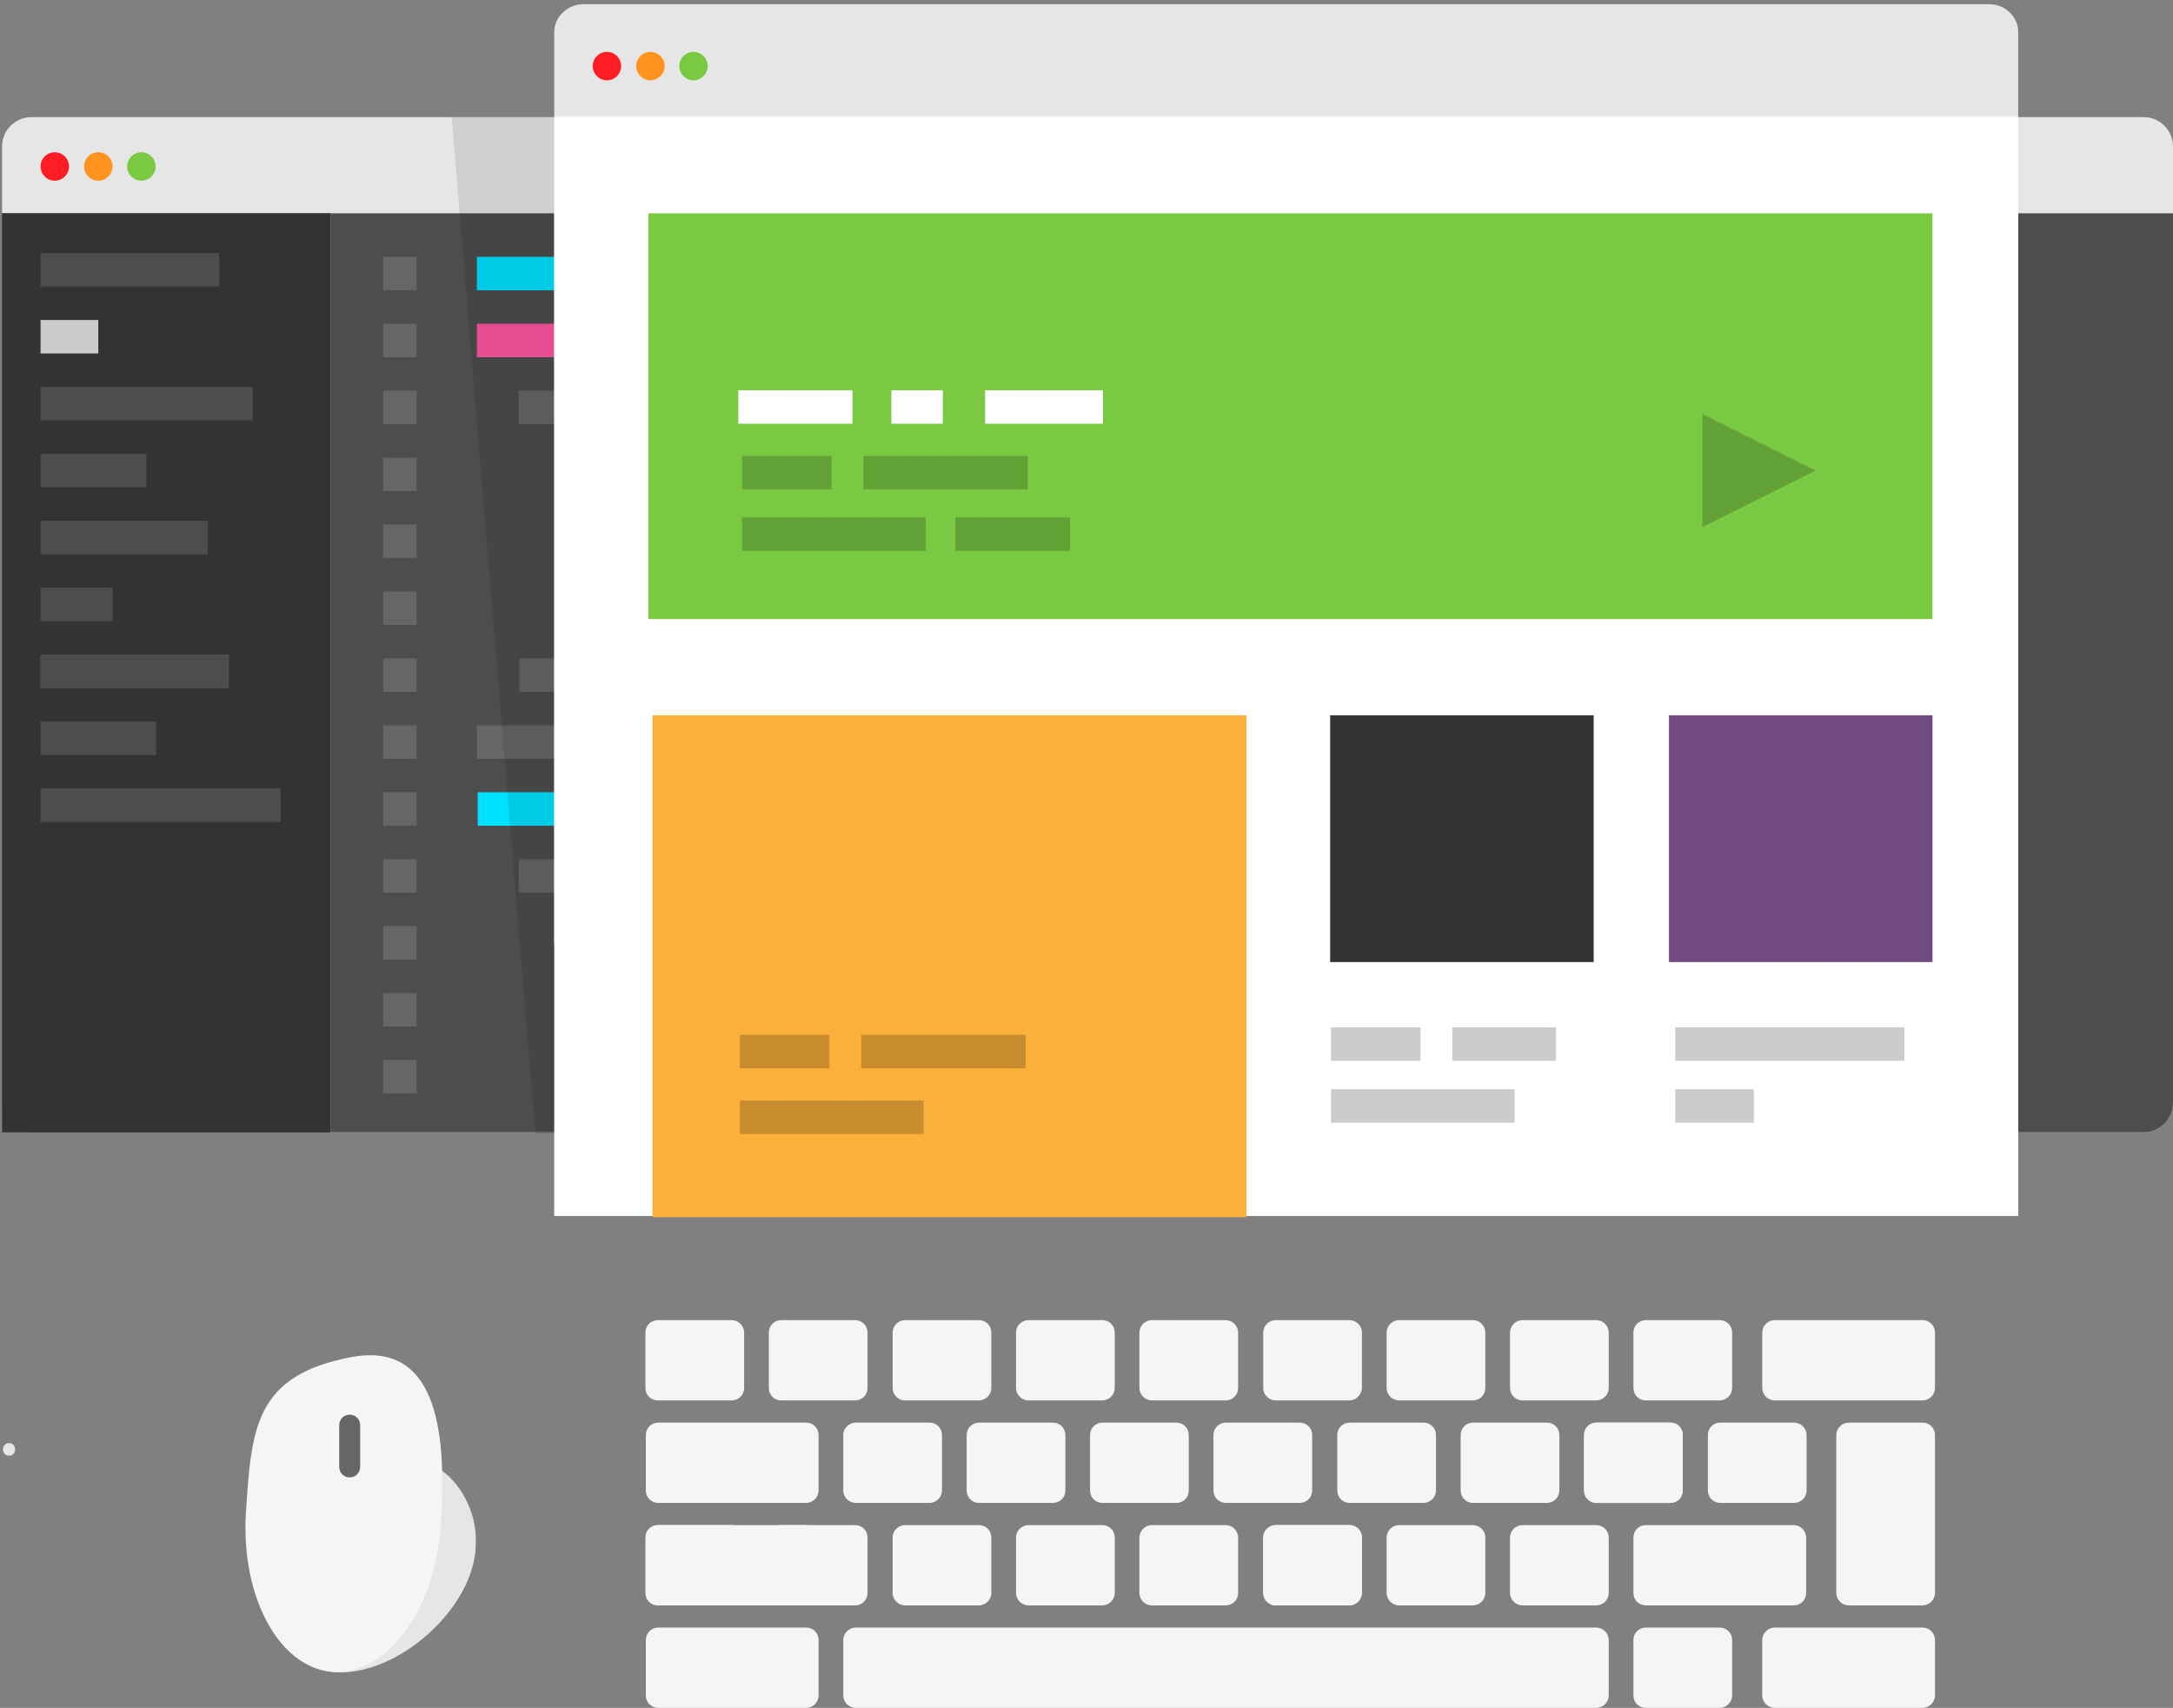 <?xml version="1.0" encoding="utf-8"?>
<!-- Generator: Adobe Illustrator 18.1.1, SVG Export Plug-In . SVG Version: 6.00 Build 0)  -->
<svg version="1.1" id="Layer_1" xmlns="http://www.w3.org/2000/svg" xmlns:xlink="http://www.w3.org/1999/xlink" x="0px" y="0px"
	 viewBox="0 0 519.5 408.3" enable-background="new 0 0 519.5 408.3" xml:space="preserve">
<rect x="0" y="0" width="519.5" height="408.3" fill="#808080" stroke="none"/>
<g>
	<g>
		<path fill="#E6E6E6" d="M343.5,270.7H7.5c-3.9,0-7-3.2-7-7V35c0-3.9,3.2-7,7-7h336c3.9,0,7,3.2,7,7v228.7
			C350.5,267.5,347.4,270.7,343.5,270.7z"/>
		<circle fill="#FF1D25" cx="13.1" cy="39.8" r="3.4"/>
		<circle fill="#7AC943" cx="33.8" cy="39.8" r="3.4"/>
		<circle fill="#FF931E" cx="23.5" cy="39.8" r="3.4"/>
		<g>
			<defs>
				<rect id="SVGID_1_" x="0.5" y="51" width="78.5" height="219.7"/>
			</defs>
			<use xlink:href="#SVGID_1_"  overflow="visible" fill="#333333"/>
			<clipPath id="SVGID_2_">
				<use xlink:href="#SVGID_1_"  overflow="visible"/>
			</clipPath>
			<path clip-path="url(#SVGID_2_)" fill="#333333" d="M343.5,270.7H7.5c-3.9,0-7-3.2-7-7V25.2c0-3.9,3.2-7,7-7h336c3.9,0,7,3.2,7,7
				v238.4C350.5,267.5,347.4,270.7,343.5,270.7z"/>
		</g>
		<g>
			<defs>
				<rect id="SVGID_3_" x="79" y="51" width="271.5" height="219.7"/>
			</defs>
			<clipPath id="SVGID_4_">
				<use xlink:href="#SVGID_3_"  overflow="visible"/>
			</clipPath>
			<path clip-path="url(#SVGID_4_)" fill="#4D4D4D" d="M7.5,270.7h336c3.9,0,7-3.2,7-7V25.2c0-3.9-3.2-7-7-7H7.5c-3.9,0-7,3.2-7,7
				v238.4C0.5,267.5,3.7,270.7,7.5,270.7z"/>
		</g>
		<rect x="9.7" y="60.5" fill="#4D4D4D" width="42.7" height="8"/>
		<rect x="9.7" y="76.5" fill="#CCCCCC" width="13.8" height="8"/>
		<rect x="9.7" y="92.5" fill="#4D4D4D" width="50.7" height="8"/>
		<rect x="9.7" y="108.5" fill="#4D4D4D" width="25.3" height="8"/>
		<rect x="9.7" y="124.5" fill="#4D4D4D" width="40" height="8"/>
		<rect x="9.7" y="140.5" fill="#4D4D4D" width="17.2" height="8"/>
		<rect x="9.7" y="156.5" fill="#4D4D4D" width="45" height="8"/>
		<rect x="9.7" y="172.5" fill="#4D4D4D" width="27.6" height="8"/>
		<rect x="9.7" y="188.5" fill="#4D4D4D" width="57.4" height="8"/>
		<rect x="9.7" y="156.5" fill="#4D4D4D" width="45" height="8"/>
		<rect x="91.6" y="61.4" fill="#666666" width="8" height="8"/>
		<rect x="91.6" y="77.4" fill="#666666" width="8" height="8"/>
		<rect x="91.6" y="93.4" fill="#666666" width="8" height="8"/>
		<rect x="91.6" y="109.4" fill="#666666" width="8" height="8"/>
		<rect x="91.6" y="125.4" fill="#666666" width="8" height="8"/>
		<rect x="91.6" y="141.4" fill="#666666" width="8" height="8"/>
		<rect x="91.6" y="157.4" fill="#666666" width="8" height="8"/>
		<rect x="91.6" y="173.4" fill="#666666" width="8" height="8"/>
		<rect x="91.6" y="189.4" fill="#666666" width="8" height="8"/>
		<rect x="91.6" y="205.4" fill="#666666" width="8" height="8"/>
		<rect x="91.6" y="221.4" fill="#666666" width="8" height="8"/>
		<rect x="91.6" y="237.4" fill="#666666" width="8" height="8"/>
		<rect x="91.6" y="253.4" fill="#666666" width="8" height="8"/>
		<rect x="114" y="61.4" fill="#00E1FF" width="42.7" height="8"/>
		<rect x="114" y="77.4" fill="#FF55A2" width="30.4" height="8"/>
		<rect x="175.4" y="141.4" fill="#666666" width="30.4" height="8"/>
		<rect x="124" y="93.4" fill="#666666" width="50.7" height="8"/>
		<rect x="134" y="109.4" fill="#666666" width="25.3" height="8"/>
		<rect x="196.7" y="109.4" fill="#666666" width="25.3" height="8"/>
		<rect x="184.7" y="93.4" fill="#CCCCCC" width="25.3" height="8"/>
		<rect x="220" y="93.4" fill="#666666" width="25.3" height="8"/>
		<rect x="186.6" y="205.4" fill="#666666" width="33.4" height="8"/>
		<rect x="227" y="205.4" fill="#CCCCCC" width="25.3" height="8"/>
		<rect x="165.4" y="189.4" fill="#666666" width="26.8" height="8"/>
		<rect x="144" y="125.4" fill="#666666" width="44.6" height="8"/>
		<rect x="169.4" y="109.4" fill="#FF55A2" width="55.6" height="8"/>
		<rect x="124" y="205.4" fill="#666666" width="54" height="8"/>
		<rect x="134" y="221.4" fill="#CCCCCC" width="25.3" height="8"/>
		<rect x="134" y="253.4" fill="#666666" width="25.3" height="8"/>
		<rect x="144" y="237.4" fill="#666666" width="58.1" height="8"/>
		<rect x="209.8" y="237.4" fill="#CCCCCC" width="17.2" height="8"/>
		<rect x="169.4" y="221.4" fill="#666666" width="24.9" height="8"/>
		<rect x="124.2" y="157.4" fill="#666666" width="35.2" height="8"/>
		<rect x="134.2" y="141.4" fill="#CCCCCC" width="31.2" height="8"/>
		<rect x="197.5" y="125.4" fill="#666666" width="45" height="8"/>
		<rect x="114" y="173.4" fill="#666666" width="27.6" height="8"/>
		<rect x="114.2" y="189.4" fill="#00E1FF" width="41.4" height="8"/>
		<rect x="151.8" y="173.4" fill="#CCCCCC" width="26.2" height="8"/>
	</g>
	<g>
		<path fill="#E6E6E6" d="M512.5,270.7h-336c-3.9,0-7-3.2-7-7V35c0-3.9,3.2-7,7-7h336c3.9,0,7,3.2,7,7v228.7
			C519.5,267.5,516.4,270.7,512.5,270.7z"/>
		<circle fill="#FF1D25" cx="182.1" cy="39.8" r="3.4"/>
		<circle fill="#7AC943" cx="202.8" cy="39.8" r="3.4"/>
		<circle fill="#FF931E" cx="192.5" cy="39.8" r="3.4"/>
		<g>
			<defs>
				<rect id="SVGID_5_" x="169.5" y="51" width="78.5" height="219.7"/>
			</defs>
			<use xlink:href="#SVGID_5_"  overflow="visible" fill="#333333"/>
			<clipPath id="SVGID_6_">
				<use xlink:href="#SVGID_5_"  overflow="visible"/>
			</clipPath>
			<path clip-path="url(#SVGID_6_)" fill="#333333" d="M512.5,270.7h-336c-3.9,0-7-3.2-7-7V25.2c0-3.9,3.2-7,7-7h336
				c3.9,0,7,3.2,7,7v238.4C519.5,267.5,516.4,270.7,512.5,270.7z"/>
		</g>
		<g>
			<defs>
				<rect id="SVGID_7_" x="248" y="51" width="271.5" height="219.7"/>
			</defs>
			<clipPath id="SVGID_8_">
				<use xlink:href="#SVGID_7_"  overflow="visible"/>
			</clipPath>
			<path clip-path="url(#SVGID_8_)" fill="#4D4D4D" d="M176.5,270.7h336c3.9,0,7-3.2,7-7V25.2c0-3.9-3.2-7-7-7h-336
				c-3.9,0-7,3.2-7,7v238.4C169.5,267.5,172.7,270.7,176.5,270.7z"/>
		</g>
		<rect x="178.7" y="60.5" fill="#4D4D4D" width="42.7" height="8"/>
		<rect x="178.7" y="76.5" fill="#CCCCCC" width="13.8" height="8"/>
		<rect x="178.7" y="92.5" fill="#4D4D4D" width="50.7" height="8"/>
		<rect x="178.7" y="108.5" fill="#4D4D4D" width="25.3" height="8"/>
		<rect x="178.7" y="124.5" fill="#4D4D4D" width="40" height="8"/>
		<rect x="178.7" y="140.5" fill="#4D4D4D" width="17.2" height="8"/>
		<rect x="178.7" y="156.5" fill="#4D4D4D" width="45" height="8"/>
		<rect x="178.7" y="172.5" fill="#4D4D4D" width="27.6" height="8"/>
		<rect x="178.7" y="188.5" fill="#4D4D4D" width="57.4" height="8"/>
		<rect x="178.7" y="156.5" fill="#4D4D4D" width="45" height="8"/>
		<rect x="260.6" y="61.4" fill="#666666" width="8" height="8"/>
		<rect x="260.6" y="77.4" fill="#666666" width="8" height="8"/>
		<rect x="260.6" y="93.4" fill="#666666" width="8" height="8"/>
		<rect x="260.6" y="109.4" fill="#666666" width="8" height="8"/>
		<rect x="260.6" y="125.4" fill="#666666" width="8" height="8"/>
		<rect x="260.6" y="141.4" fill="#666666" width="8" height="8"/>
		<rect x="260.6" y="157.4" fill="#666666" width="8" height="8"/>
		<rect x="260.6" y="173.4" fill="#666666" width="8" height="8"/>
		<rect x="260.6" y="189.4" fill="#666666" width="8" height="8"/>
		<rect x="260.6" y="205.4" fill="#666666" width="8" height="8"/>
		<rect x="260.6" y="221.4" fill="#666666" width="8" height="8"/>
		<rect x="260.6" y="237.4" fill="#666666" width="8" height="8"/>
		<rect x="260.6" y="253.4" fill="#666666" width="8" height="8"/>
		<rect x="283" y="61.4" fill="#00E1FF" width="42.7" height="8"/>
		<rect x="283" y="77.4" fill="#FF55A2" width="30.4" height="8"/>
		<rect x="344.4" y="141.4" fill="#666666" width="30.4" height="8"/>
		<rect x="293" y="93.4" fill="#666666" width="50.7" height="8"/>
		<rect x="303" y="109.4" fill="#666666" width="25.3" height="8"/>
		<rect x="365.7" y="109.4" fill="#666666" width="25.3" height="8"/>
		<rect x="353.7" y="93.4" fill="#CCCCCC" width="25.3" height="8"/>
		<rect x="389" y="93.4" fill="#666666" width="25.3" height="8"/>
		<rect x="355.6" y="205.4" fill="#666666" width="33.4" height="8"/>
		<rect x="396" y="205.4" fill="#CCCCCC" width="25.3" height="8"/>
		<rect x="334.4" y="189.4" fill="#666666" width="26.8" height="8"/>
		<rect x="313" y="125.4" fill="#666666" width="44.6" height="8"/>
		<rect x="338.4" y="109.4" fill="#FF55A2" width="55.6" height="8"/>
		<rect x="293" y="205.4" fill="#666666" width="54" height="8"/>
		<rect x="303" y="221.4" fill="#CCCCCC" width="25.3" height="8"/>
		<rect x="303" y="253.4" fill="#666666" width="25.3" height="8"/>
		<rect x="313" y="237.4" fill="#666666" width="58.1" height="8"/>
		<rect x="378.8" y="237.4" fill="#CCCCCC" width="17.2" height="8"/>
		<rect x="338.4" y="221.4" fill="#666666" width="24.9" height="8"/>
		<rect x="293.2" y="157.4" fill="#666666" width="35.2" height="8"/>
		<rect x="303.2" y="141.4" fill="#CCCCCC" width="31.2" height="8"/>
		<rect x="366.5" y="125.4" fill="#666666" width="45" height="8"/>
		<rect x="283" y="173.4" fill="#666666" width="27.6" height="8"/>
		<rect x="283.2" y="189.4" fill="#00E1FF" width="41.4" height="8"/>
		<rect x="320.8" y="173.4" fill="#CCCCCC" width="26.2" height="8"/>
	</g>
	<g>
		<polygon opacity="0.1" points="178,271 128,271 108,28 178,28 		"/>
		<g>
			<path fill="#E6E6E6" d="M475.5,231.7h-336c-3.9,0-7-3-7-6.7V7.7c0-3.7,3.2-6.7,7-6.7h336c3.9,0,7,3,7,6.7V225
				C482.5,228.7,479.4,231.7,475.5,231.7z"/>
			<rect x="132.5" y="27.9" fill="#FFFFFF" width="350" height="262.8"/>
			<circle fill="#FF1D25" cx="145.1" cy="15.8" r="3.4"/>
			<circle fill="#7AC943" cx="165.8" cy="15.8" r="3.4"/>
			<circle fill="#FF931E" cx="155.5" cy="15.8" r="3.4"/>
		</g>
		<rect x="155" y="51" fill="#7AC943" width="307" height="97"/>
		<rect x="156" y="171" fill="#FBB03B" width="142" height="120"/>
		<rect x="176.5" y="93.3" fill="#FFFFFF" width="27.3" height="8"/>
		<rect x="235.5" y="93.3" fill="#FFFFFF" width="28.2" height="8"/>
		<rect x="206.4" y="109" opacity="0.2" width="39.3" height="8"/>
		<rect x="177.4" y="109" opacity="0.2" width="21.4" height="8"/>
		<rect x="228.4" y="123.7" opacity="0.2" width="27.4" height="8"/>
		<rect x="177.4" y="123.7" opacity="0.2" width="43.9" height="8"/>
		<rect x="213.1" y="93.3" fill="#FFFFFF" width="12.3" height="8"/>
		<rect x="205.9" y="247.4" opacity="0.2" width="39.3" height="8"/>
		<rect x="176.9" y="247.4" opacity="0.2" width="21.4" height="8"/>
		<rect x="176.9" y="263.1" opacity="0.2" width="43.9" height="8"/>
		<rect x="318" y="171" fill="#333333" width="63" height="59"/>
		<rect x="399" y="171" fill="#724A82" width="63" height="59"/>
		<rect x="347.2" y="245.6" opacity="0.2" width="24.8" height="8"/>
		<rect x="318.2" y="245.6" opacity="0.2" width="21.4" height="8"/>
		<rect x="318.2" y="260.4" opacity="0.2" width="43.9" height="8"/>
		<rect x="400.5" y="245.6" opacity="0.2" width="54.8" height="8"/>
		<rect x="400.5" y="260.4" opacity="0.2" width="18.8" height="8"/>
		<polygon opacity="0.2" points="434,112.5 407,126 407,99 434,112.5 		"/>
	</g>
</g>
<g>
	<g>
		<path fill="#F5F5F5" d="M174.9,334.8h-17.6c-1.7,0-3-1.3-3-3v-13.2c0-1.7,1.3-3,3-3h17.6c1.6,0,3,1.3,3,3v13.2
			C177.9,333.5,176.6,334.8,174.9,334.8z"/>
		<path fill="#F5F5F5" d="M204.4,334.8h-17.6c-1.7,0-3-1.3-3-3v-13.2c0-1.7,1.3-3,3-3h17.6c1.7,0,3,1.3,3,3v13.2
			C207.4,333.5,206.1,334.8,204.4,334.8z"/>
		<path fill="#F5F5F5" d="M234,334.8h-17.6c-1.6,0-3-1.3-3-3v-13.2c0-1.7,1.4-3,3-3H234c1.7,0,3,1.3,3,3v13.2
			C237,333.5,235.6,334.8,234,334.8z"/>
		<path fill="#F5F5F5" d="M263.5,334.8h-17.6c-1.6,0-3-1.3-3-3v-13.2c0-1.7,1.4-3,3-3h17.6c1.7,0,3,1.3,3,3v13.2
			C266.5,333.5,265.1,334.8,263.5,334.8z"/>
		<path fill="#F5F5F5" d="M293,334.8h-17.6c-1.6,0-3-1.3-3-3v-13.2c0-1.7,1.4-3,3-3H293c1.6,0,3,1.3,3,3v13.2
			C296,333.5,294.7,334.8,293,334.8z"/>
		<path fill="#F5F5F5" d="M322.5,334.8H305c-1.6,0-3-1.3-3-3v-13.2c0-1.7,1.4-3,3-3h17.6c1.6,0,3,1.3,3,3v13.2
			C325.5,333.5,324.2,334.8,322.5,334.8z"/>
		<path fill="#F5F5F5" d="M174.9,383.8h-17.6c-1.7,0-3-1.3-3-3v-13.2c0-1.7,1.3-3,3-3h17.6c1.6,0,3,1.3,3,3v13.2
			C177.9,382.5,176.6,383.8,174.9,383.8z"/>
		<path fill="#F5F5F5" d="M204.4,383.8h-17.6c-1.7,0-3-1.3-3-3v-13.2c0-1.7,1.3-3,3-3h17.6c1.7,0,3,1.3,3,3v13.2
			C207.4,382.5,206.1,383.8,204.4,383.8z"/>
		<path fill="#F5F5F5" d="M234,383.8h-17.6c-1.6,0-3-1.3-3-3v-13.2c0-1.7,1.4-3,3-3H234c1.7,0,3,1.3,3,3v13.2
			C237,382.5,235.6,383.8,234,383.8z"/>
		<path fill="#F5F5F5" d="M263.5,383.8h-17.6c-1.6,0-3-1.3-3-3v-13.2c0-1.7,1.4-3,3-3h17.6c1.7,0,3,1.3,3,3v13.2
			C266.5,382.5,265.1,383.8,263.5,383.8z"/>
		<path fill="#F5F5F5" d="M293,383.8h-17.6c-1.6,0-3-1.3-3-3v-13.2c0-1.7,1.4-3,3-3H293c1.6,0,3,1.3,3,3v13.2
			C296,382.5,294.7,383.8,293,383.8z"/>
		<path fill="#F5F5F5" d="M322.5,383.8H305c-1.6,0-3-1.3-3-3v-13.2c0-1.7,1.4-3,3-3h17.6c1.6,0,3,1.3,3,3v13.2
			C325.5,382.5,324.2,383.8,322.5,383.8z"/>
		<path fill="#F5F5F5" d="M322.5,383.8H305c-1.6,0-3-1.3-3-3v-13.2c0-1.7,1.4-3,3-3h17.6c1.6,0,3,1.3,3,3v13.2
			C325.5,382.5,324.2,383.8,322.5,383.8z"/>
		<path fill="#F5F5F5" d="M352.1,383.8h-17.6c-1.6,0-3-1.3-3-3v-13.2c0-1.7,1.4-3,3-3h17.6c1.6,0,3,1.3,3,3v13.2
			C355.1,382.5,353.7,383.8,352.1,383.8z"/>
		<path fill="#F5F5F5" d="M381.6,383.8H364c-1.6,0-3-1.3-3-3v-13.2c0-1.7,1.4-3,3-3h17.6c1.6,0,3,1.3,3,3v13.2
			C384.6,382.5,383.2,383.8,381.6,383.8z"/>
		<path fill="#F5F5F5" d="M428.8,383.8h-35.3c-1.7,0-3-1.3-3-3v-13.2c0-1.7,1.3-3,3-3h35.3c1.6,0,3,1.3,3,3v13.2
			C431.8,382.5,430.5,383.8,428.8,383.8z"/>
		<path fill="#F5F5F5" d="M411.1,408.3h-17.6c-1.7,0-3-1.3-3-3v-13.2c0-1.7,1.3-3,3-3h17.6c1.7,0,3,1.3,3,3v13.2
			C414.1,407,412.7,408.3,411.1,408.3z"/>
		<path fill="#F5F5F5" d="M352.1,334.8h-17.6c-1.6,0-3-1.3-3-3v-13.2c0-1.7,1.4-3,3-3h17.6c1.6,0,3,1.3,3,3v13.2
			C355.1,333.5,353.7,334.8,352.1,334.8z"/>
		<path fill="#F5F5F5" d="M381.6,334.8H364c-1.6,0-3-1.3-3-3v-13.2c0-1.7,1.4-3,3-3h17.6c1.6,0,3,1.3,3,3v13.2
			C384.6,333.5,383.2,334.8,381.6,334.8z"/>
		<path fill="#F5F5F5" d="M411.1,334.8h-17.6c-1.7,0-3-1.3-3-3v-13.2c0-1.7,1.3-3,3-3h17.6c1.7,0,3,1.3,3,3v13.2
			C414.1,333.5,412.7,334.8,411.1,334.8z"/>
		<path fill="#F5F5F5" d="M192.7,359.3h-35.3c-1.7,0-3-1.3-3-3v-13.2c0-1.7,1.3-3,3-3h35.3c1.7,0,3,1.3,3,3v13.2
			C195.7,358,194.3,359.3,192.7,359.3z"/>
		<path fill="#F5F5F5" d="M192.7,408.3h-35.3c-1.7,0-3-1.3-3-3v-13.2c0-1.7,1.3-3,3-3h35.3c1.7,0,3,1.3,3,3v13.2
			C195.7,407,194.3,408.3,192.7,408.3z"/>
		<path fill="#F5F5F5" d="M459.6,408.3h-35.3c-1.6,0-3-1.3-3-3v-13.2c0-1.7,1.4-3,3-3h35.3c1.7,0,3,1.3,3,3v13.2
			C462.6,407,461.2,408.3,459.6,408.3z"/>
		<path fill="#F5F5F5" d="M192.7,383.8h-35.3c-1.7,0-3-1.3-3-3v-13.2c0-1.7,1.3-3,3-3h35.3c1.7,0,3,1.3,3,3v13.2
			C195.7,382.5,194.3,383.8,192.7,383.8z"/>
		<path fill="#F5F5F5" d="M381.6,408.3h-177c-1.6,0-3-1.3-3-3v-13.2c0-1.7,1.4-3,3-3h177c1.6,0,3,1.3,3,3v13.2
			C384.6,407,383.2,408.3,381.6,408.3z"/>
		<path fill="#F5F5F5" d="M459.6,334.8h-35.3c-1.6,0-3-1.3-3-3v-13.2c0-1.7,1.4-3,3-3h35.3c1.7,0,3,1.3,3,3v13.2
			C462.6,333.5,461.2,334.8,459.6,334.8z"/>
		<path fill="#F5F5F5" d="M222.2,359.3h-17.6c-1.6,0-3-1.3-3-3v-13.2c0-1.7,1.4-3,3-3h17.6c1.7,0,3,1.3,3,3v13.2
			C225.2,358,223.8,359.3,222.2,359.3z"/>
		<path fill="#F5F5F5" d="M251.7,359.3h-17.6c-1.7,0-3-1.3-3-3v-13.2c0-1.7,1.3-3,3-3h17.6c1.7,0,3,1.3,3,3v13.2
			C254.7,358,253.4,359.3,251.7,359.3z"/>
		<path fill="#F5F5F5" d="M459.6,383.8H442c-1.6,0-3-1.3-3-3v-37.7c0-1.7,1.4-3,3-3h17.6c1.7,0,3,1.3,3,3v37.7
			C462.6,382.5,461.2,383.8,459.6,383.8z"/>
		<path fill="#F5F5F5" d="M281.2,359.3h-17.6c-1.7,0-3-1.3-3-3v-13.2c0-1.7,1.3-3,3-3h17.6c1.7,0,3,1.3,3,3v13.2
			C284.2,358,282.9,359.3,281.2,359.3z"/>
		<path fill="#F5F5F5" d="M310.7,359.3h-17.6c-1.7,0-3-1.3-3-3v-13.2c0-1.7,1.3-3,3-3h17.6c1.7,0,3,1.3,3,3v13.2
			C313.7,358,312.4,359.3,310.7,359.3z"/>
		<path fill="#F5F5F5" d="M340.3,359.3h-17.6c-1.7,0-3-1.3-3-3v-13.2c0-1.7,1.3-3,3-3h17.6c1.7,0,3,1.3,3,3v13.2
			C343.3,358,341.9,359.3,340.3,359.3z"/>
		<path fill="#F5F5F5" d="M369.8,359.3h-17.6c-1.7,0-3-1.3-3-3v-13.2c0-1.7,1.3-3,3-3h17.6c1.7,0,3,1.3,3,3v13.2
			C372.8,358,371.4,359.3,369.8,359.3z"/>
		<path fill="#F5F5F5" d="M399.3,359.3h-17.6c-1.7,0-3-1.3-3-3v-13.2c0-1.7,1.3-3,3-3h17.6c1.7,0,3,1.3,3,3v13.2
			C402.3,358,401,359.3,399.3,359.3z"/>
		<path fill="#F5F5F5" d="M399.3,359.3h-17.6c-1.7,0-3-1.3-3-3v-13.2c0-1.7,1.3-3,3-3h17.6c1.7,0,3,1.3,3,3v13.2
			C402.3,358,401,359.3,399.3,359.3z"/>
		<path fill="#F5F5F5" d="M408.3,356.3v-13.2c0-1.7,1.3-3,3-3h17.6c1.6,0,3,1.3,3,3v13.2c0,1.7-1.4,3-3,3h-17.6
			C409.6,359.3,408.3,358,408.3,356.3z"/>
	</g>
	<g>
		<g>

				<ellipse transform="matrix(-0.66 -0.751 0.751 -0.66 -132.934 696.587)" fill="#E6E6E6" cx="91.2" cy="378.4" rx="16.7" ry="26.4"/>

				<ellipse transform="matrix(0.915 -0.402 0.402 0.915 -137.455 72.535)" fill="#E6E6E6" cx="103.9" cy="363.4" rx="9" ry="14.3"/>
		</g>
		<path fill="#F5F5F5" d="M58.8,361.5c-1.3,20.3,8,37.4,20.9,38.2c12.9,0.8,24.3-14.9,25.7-35.2c1.3-20.3-0.1-43.9-21.2-40.1
			C61,328.7,60.1,341.3,58.8,361.5z"/>
		<path fill="#666666" d="M81.1,350.7c0,1.4,1.1,2.5,2.5,2.5l0,0c1.4,0,2.5-1.1,2.5-2.5l0-10c0-1.4-1.1-2.5-2.5-2.5l0,0
			c-1.4,0-2.5,1.1-2.5,2.5L81.1,350.7z"/>
		<g>
			<g>
				<path fill="#E6E6E6" d="M2.2,348c1.9,0,1.9-3,0-3C0.2,345,0.2,348,2.2,348L2.2,348z"/>
			</g>
		</g>
	</g>
</g>
</svg>
